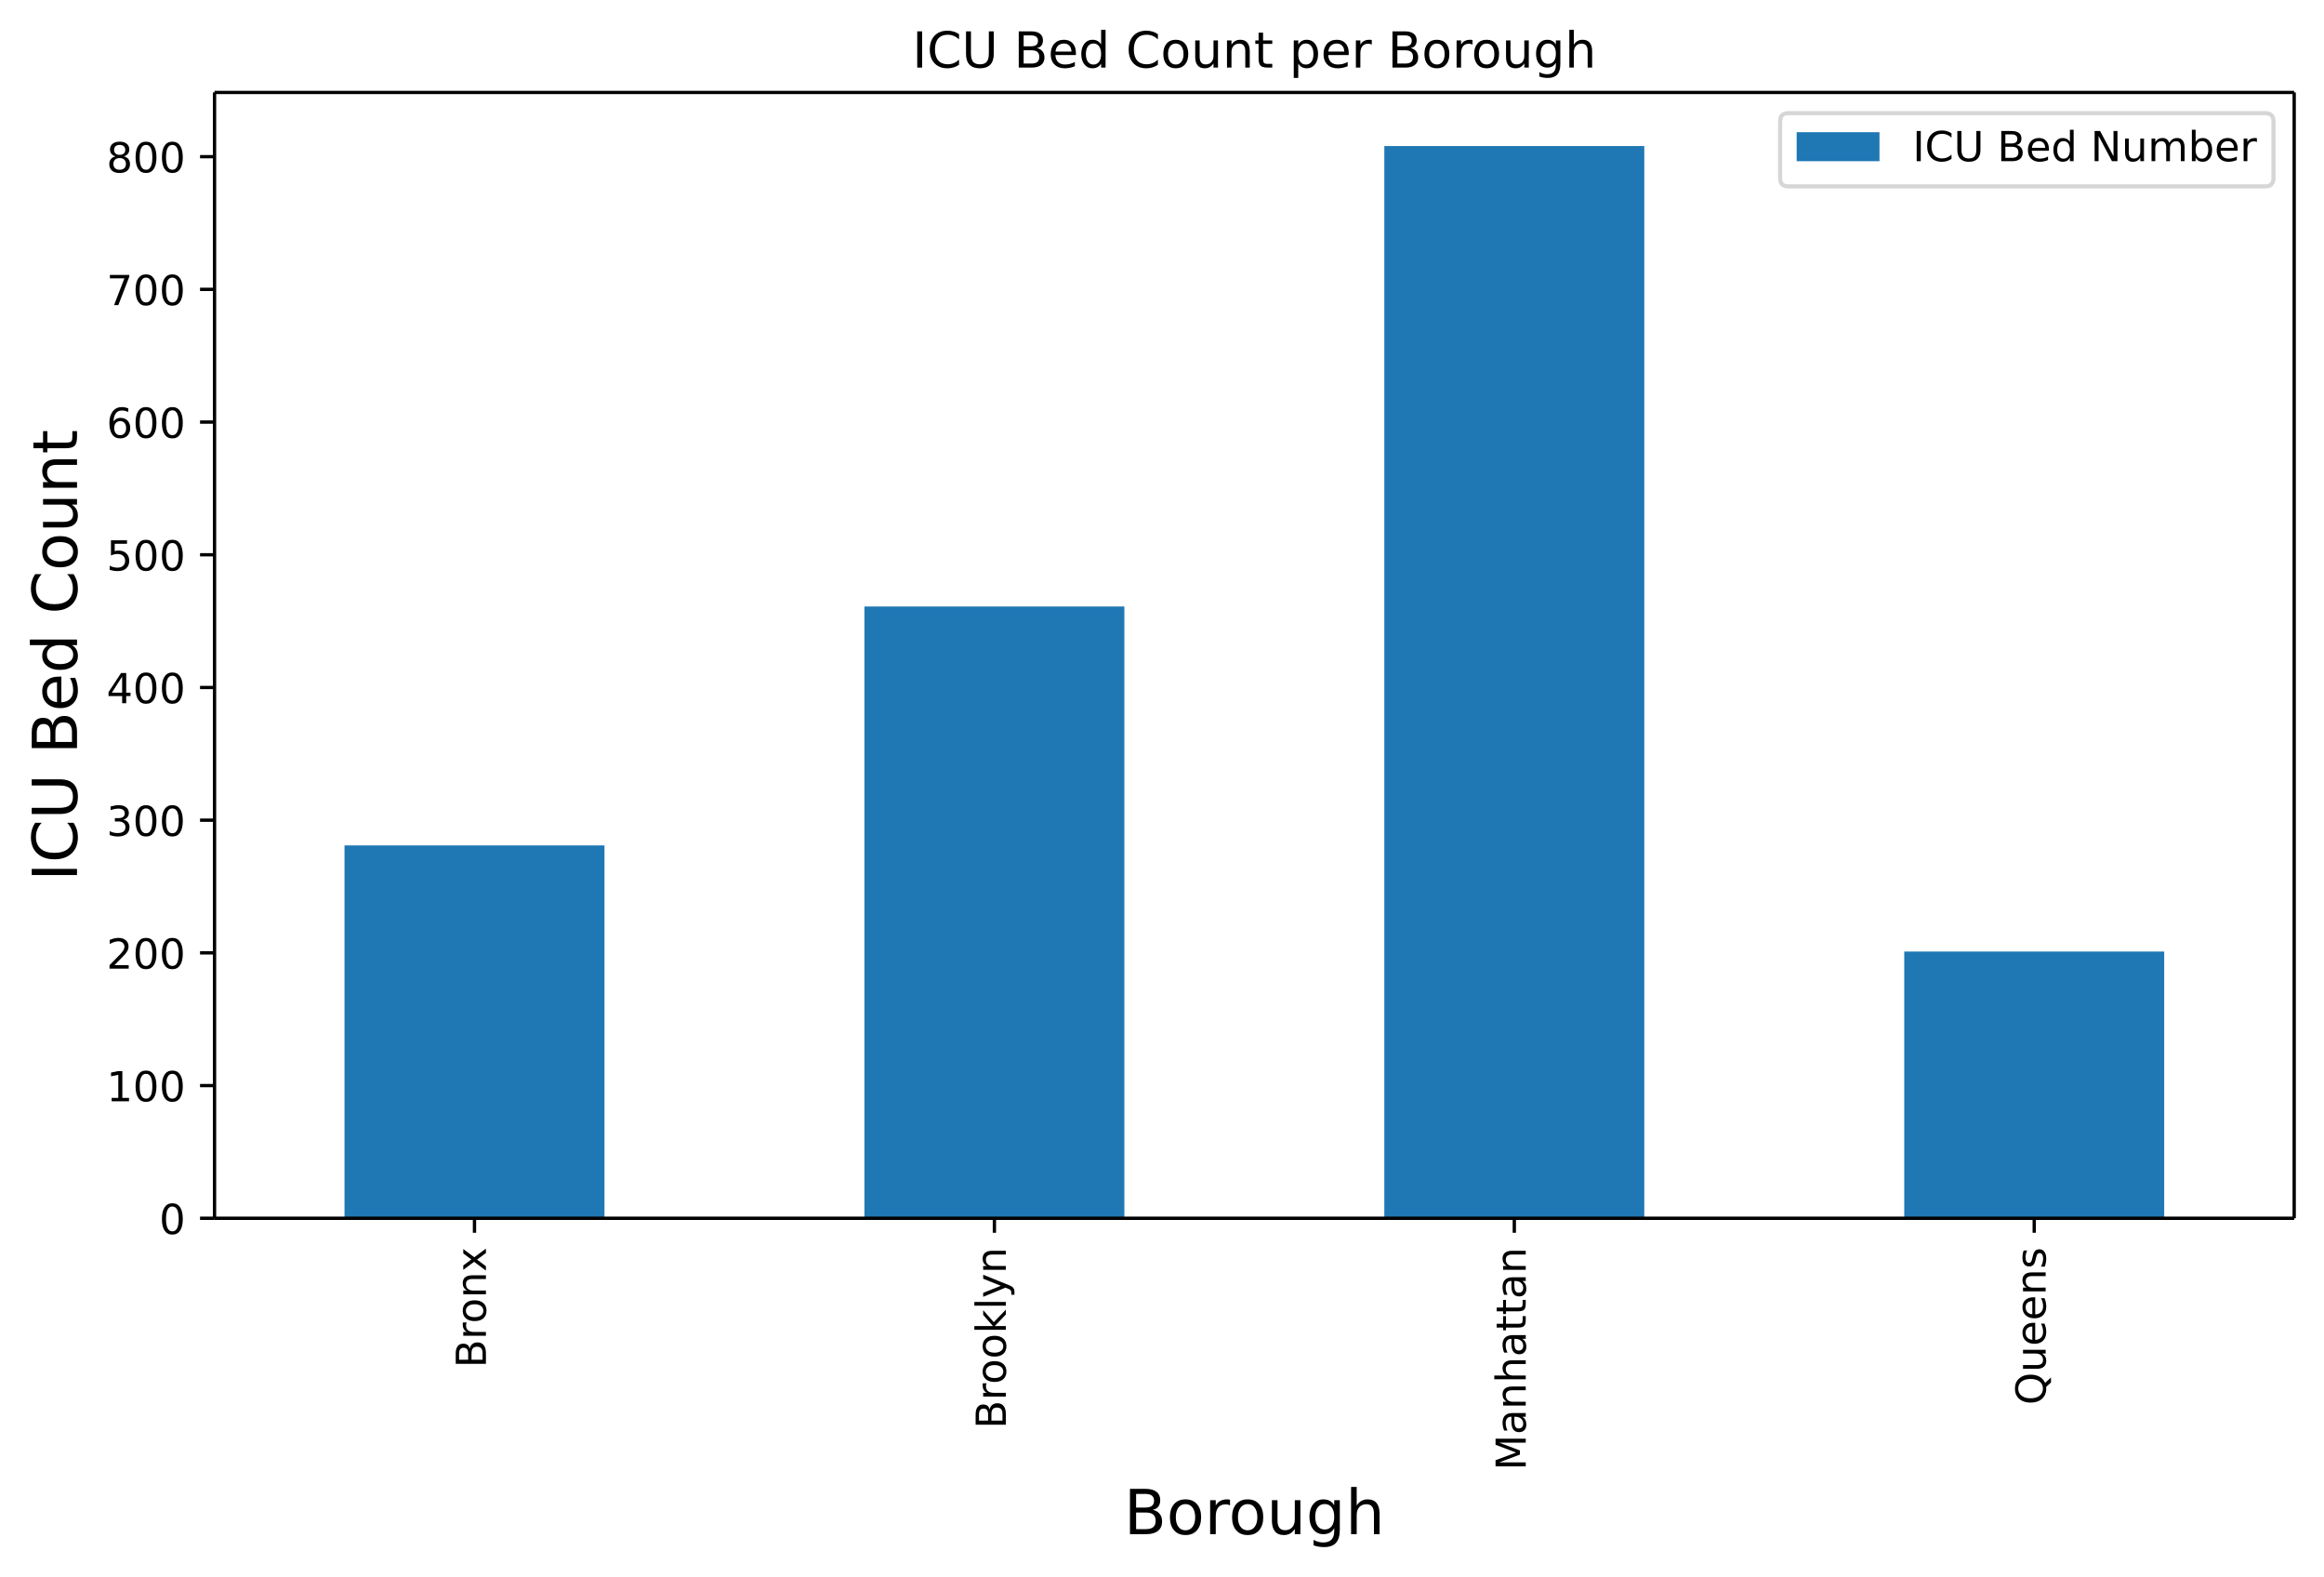 <svg height="507.601" viewBox="0 0 561.205 380.701" width="748.273" xmlns="http://www.w3.org/2000/svg" xmlns:xlink="http://www.w3.org/1999/xlink"><defs><style>*{stroke-linecap:butt;stroke-linejoin:round}</style></defs><g id="figure_1"><path d="M0 380.7h561.205V0H0z" fill="none" id="patch_1"/><g id="axes_1"><path d="M51.805 294.118h502.2v-271.8h-502.2z" fill="#fff" id="patch_2"/><path clip-path="url(#pe70b37f439)" d="M83.192 294.118h62.775v-90.023H83.192z" fill="#1f77b4" id="patch_3"/><path clip-path="url(#pe70b37f439)" d="M208.742 294.118h62.775v-147.69h-62.775z" fill="#1f77b4" id="patch_4"/><path clip-path="url(#pe70b37f439)" d="M334.292 294.118h62.775V35.261h-62.775z" fill="#1f77b4" id="patch_5"/><path clip-path="url(#pe70b37f439)" d="M459.842 294.118h62.775v-64.394h-62.775z" fill="#1f77b4" id="patch_6"/><g id="matplotlib.axis_1"><g id="xtick_1"><g id="line2d_1"><defs><path d="M0 0v3.5" id="mec86abef2d" stroke="#000" stroke-width=".8"/></defs><use x="114.58" xlink:href="#mec86abef2d" y="294.118" stroke="#000" stroke-width=".8"/></g><g id="text_1"><defs><path d="M19.672 34.813V8.108H35.5q7.953 0 11.781 3.297 3.844 3.297 3.844 10.078 0 6.844-3.844 10.078-3.828 3.25-11.781 3.25zm0 29.984V42.828h14.61q7.218 0 10.75 2.703 3.546 2.719 3.546 8.282 0 5.515-3.547 8.25-3.531 2.734-10.75 2.734zm-9.86 8.11h25.204q11.28 0 17.375-4.688Q58.5 63.53 58.5 54.89q0-6.703-3.125-10.657-3.125-3.953-9.188-4.922 7.282-1.562 11.313-6.53 4.031-4.954 4.031-12.376 0-9.765-6.64-15.093Q48.25 0 35.984 0H9.812z" id="DejaVuSans-66"/><path d="M41.11 46.297q-1.516.875-3.297 1.281Q36.03 48 33.89 48q-7.625 0-11.703-4.953-4.079-4.953-4.079-14.234V0H9.08v54.688h9.03v-8.5q2.844 4.984 7.375 7.39Q30.031 56 36.531 56q.922 0 2.047-.125 1.125-.11 2.484-.36z" id="DejaVuSans-114"/><path d="M30.61 48.39q-7.22 0-11.422-5.64-4.204-5.64-4.204-15.453 0-9.813 4.172-15.453 4.188-5.64 11.453-5.64 7.188 0 11.375 5.655 4.203 5.672 4.203 15.438 0 9.719-4.203 15.406-4.187 5.688-11.375 5.688zm0 7.61q11.718 0 18.406-7.625 6.703-7.61 6.703-21.078 0-13.422-6.703-21.078-6.688-7.64-18.407-7.64-11.765 0-18.437 7.64-6.656 7.656-6.656 21.078 0 13.469 6.656 21.078Q18.844 56 30.609 56z" id="DejaVuSans-111"/><path d="M54.89 33.016V0h-8.984v32.719q0 7.765-3.031 11.61-3.031 3.858-9.078 3.858-7.281 0-11.484-4.64-4.204-4.625-4.204-12.64V0H9.08v54.688h9.03v-8.5q3.235 4.937 7.594 7.374Q30.078 56 35.797 56q9.422 0 14.25-5.828 4.844-5.828 4.844-17.156z" id="DejaVuSans-110"/><path d="M54.89 54.688l-19.78-26.61L55.905 0H45.313L29.39 21.484 13.484 0H2.875l21.25 28.61L4.687 54.687h10.594l14.5-19.485 14.5 19.484z" id="DejaVuSans-120"/></defs><g transform="matrix(0 -.1 -.1 0 117.34 330.24)"><use xlink:href="#DejaVuSans-66"/><use x="68.604" xlink:href="#DejaVuSans-114"/><use x="107.467" xlink:href="#DejaVuSans-111"/><use x="168.648" xlink:href="#DejaVuSans-110"/><use x="232.027" xlink:href="#DejaVuSans-120"/></g></g></g><g id="xtick_2"><use x="240.13" xlink:href="#mec86abef2d" y="294.118" stroke="#000" stroke-width=".8" id="line2d_2"/><g id="text_2"><defs><path d="M9.078 75.984h9.031V31.11l26.813 23.578H56.39l-29-25.578L57.625 0H45.906L18.11 26.703V0H9.08z" id="DejaVuSans-107"/><path d="M9.422 75.984h8.984V0H9.422z" id="DejaVuSans-108"/><path d="M32.172-5.078q-3.797-9.766-7.422-12.735-3.61-2.984-9.656-2.984H7.906v7.516h5.282q3.703 0 5.75 1.765Q21-9.766 23.483-3.219l1.61 4.094-22.11 53.813H12.5l17.094-42.766 17.093 42.766h9.516z" id="DejaVuSans-121"/></defs><g transform="matrix(0 -.1 -.1 0 242.89 344.928)"><use xlink:href="#DejaVuSans-66"/><use x="68.604" xlink:href="#DejaVuSans-114"/><use x="107.467" xlink:href="#DejaVuSans-111"/><use x="168.648" xlink:href="#DejaVuSans-111"/><use x="229.83" xlink:href="#DejaVuSans-107"/><use x="287.74" xlink:href="#DejaVuSans-108"/><use x="315.523" xlink:href="#DejaVuSans-121"/><use x="374.703" xlink:href="#DejaVuSans-110"/></g></g></g><g id="xtick_3"><use x="365.68" xlink:href="#mec86abef2d" y="294.118" stroke="#000" stroke-width=".8" id="line2d_3"/><g id="text_3"><defs><path d="M9.813 72.906h14.703l18.593-49.61 18.703 49.61h14.704V0H66.89v64.016l-18.797-50h-9.907l-18.796 50V0H9.813z" id="DejaVuSans-77"/><path d="M34.281 27.484q-10.89 0-15.093-2.484-4.204-2.484-4.204-8.5 0-4.781 3.157-7.594 3.156-2.797 8.562-2.797 7.485 0 12 5.297 4.516 5.297 4.516 14.078v2zm17.922 3.72V0H43.22v8.297Q40.14 3.328 35.547.953q-4.594-2.375-11.234-2.375-8.391 0-13.36 4.719Q6 8.016 6 15.922q0 9.219 6.172 13.906 6.187 4.688 18.437 4.688h12.61v.89q0 6.203-4.078 9.594-4.078 3.39-11.453 3.39-4.688 0-9.141-1.124-4.438-1.125-8.531-3.375v8.312q4.921 1.906 9.562 2.844 4.64.953 9.031.953 11.875 0 17.735-6.156 5.86-6.14 5.86-18.64z" id="DejaVuSans-97"/><path d="M54.89 33.016V0h-8.984v32.719q0 7.765-3.031 11.61-3.031 3.858-9.078 3.858-7.281 0-11.484-4.64-4.204-4.625-4.204-12.64V0H9.08v75.984h9.03V46.188q3.235 4.937 7.594 7.374Q30.078 56 35.797 56q9.422 0 14.25-5.828 4.844-5.828 4.844-17.156z" id="DejaVuSans-104"/><path d="M18.313 70.219V54.688h18.5v-6.985h-18.5V18.016q0-6.688 1.828-8.594 1.828-1.906 7.453-1.906h9.218V0h-9.218q-10.407 0-14.36 3.875-3.953 3.89-3.953 14.14v29.688H2.687v6.984h6.594V70.22z" id="DejaVuSans-116"/></defs><g transform="matrix(0 -.1 -.1 0 368.44 354.984)"><use xlink:href="#DejaVuSans-77"/><use x="86.279" xlink:href="#DejaVuSans-97"/><use x="147.559" xlink:href="#DejaVuSans-110"/><use x="210.938" xlink:href="#DejaVuSans-104"/><use x="274.316" xlink:href="#DejaVuSans-97"/><use x="335.596" xlink:href="#DejaVuSans-116"/><use x="374.805" xlink:href="#DejaVuSans-116"/><use x="414.014" xlink:href="#DejaVuSans-97"/><use x="475.293" xlink:href="#DejaVuSans-110"/></g></g></g><g id="xtick_4"><use x="491.23" xlink:href="#mec86abef2d" y="294.118" stroke="#000" stroke-width=".8" id="line2d_4"/><g id="text_4"><defs><path d="M39.406 66.219q-10.75 0-17.078-8.016-6.312-8-6.312-21.828 0-13.766 6.312-21.781 6.328-8 17.078-8 10.735 0 17.016 8 6.281 8.015 6.281 21.781 0 13.828-6.281 21.828-6.281 8.016-17.016 8.016zM53.22 1.313l13-14.204H54.297L43.5-1.219q-1.61-.093-2.469-.14-.843-.063-1.625-.063-15.375 0-24.593 10.281-9.204 10.282-9.204 27.516 0 17.281 9.204 27.563 9.218 10.28 24.593 10.28 15.328 0 24.5-10.28 9.188-10.282 9.188-27.563 0-12.688-5.11-21.734Q62.891 5.609 53.22 1.312z" id="DejaVuSans-81"/><path d="M8.5 21.578v33.11h8.984V21.922q0-7.766 3.016-11.656 3.031-3.875 9.094-3.875 7.265 0 11.484 4.64 4.234 4.64 4.234 12.656v31h8.985V0h-8.984v8.406Q42.047 3.422 37.718 1q-4.313-2.422-10.032-2.422-9.421 0-14.312 5.86Q8.5 10.296 8.5 21.578zM31.11 56z" id="DejaVuSans-117"/><path d="M56.203 29.594v-4.39H14.891q.593-9.282 5.593-14.142 5-4.859 13.938-4.859 5.172 0 10.031 1.266 4.86 1.265 9.656 3.812v-8.5Q49.266.734 44.187-.344 39.11-1.422 33.892-1.422q-13.094 0-20.735 7.61-7.64 7.625-7.64 20.625 0 13.421 7.25 21.296Q20.016 56 32.328 56q11.031 0 17.453-7.11 6.422-7.093 6.422-19.296zm-8.984 2.64q-.094 7.36-4.125 11.75-4.032 4.407-10.672 4.407-7.516 0-12.031-4.25-4.516-4.25-5.203-11.97z" id="DejaVuSans-101"/><path d="M44.281 53.078v-8.5q-3.797 1.953-7.906 2.922-4.094.984-8.5.984-6.688 0-10.031-2.047-3.344-2.046-3.344-6.156 0-3.125 2.39-4.906 2.391-1.781 9.626-3.39l3.078-.688q9.562-2.047 13.593-5.781 4.032-3.735 4.032-10.422 0-7.625-6.032-12.078-6.03-4.438-16.578-4.438-4.39 0-9.156.86Q10.688.296 5.422 2v9.281q4.984-2.594 9.812-3.89 4.829-1.282 9.579-1.282 6.343 0 9.75 2.172 3.421 2.172 3.421 6.125 0 3.656-2.468 5.61-2.453 1.953-10.813 3.765l-3.125.735q-8.344 1.75-12.062 5.39-3.704 3.64-3.704 9.985 0 7.718 5.47 11.906Q16.75 56 26.811 56q4.97 0 9.36-.734 4.406-.72 8.11-2.188z" id="DejaVuSans-115"/></defs><g transform="matrix(0 -.1 -.1 0 493.99 339.18)"><use xlink:href="#DejaVuSans-81"/><use x="78.711" xlink:href="#DejaVuSans-117"/><use x="142.09" xlink:href="#DejaVuSans-101"/><use x="203.613" xlink:href="#DejaVuSans-101"/><use x="265.137" xlink:href="#DejaVuSans-110"/><use x="328.516" xlink:href="#DejaVuSans-115"/></g></g></g><g id="text_5"><defs><path d="M45.406 27.984q0 9.766-4.031 15.125-4.016 5.375-11.297 5.375-7.219 0-11.25-5.375-4.031-5.359-4.031-15.125 0-9.718 4.031-15.093t11.25-5.375q7.281 0 11.297 5.375 4.031 5.375 4.031 15.093zm8.985-21.203q0-13.953-6.203-20.765Q42-20.797 29.203-20.797q-4.734 0-8.937.703-4.203.703-8.157 2.172v8.735q3.954-2.141 7.813-3.157 3.86-1.031 7.86-1.031 8.843 0 13.234 4.61 4.39 4.609 4.39 13.937v4.453q-2.781-4.844-7.125-7.234Q33.938 0 27.875 0 17.828 0 11.672 7.656q-6.156 7.672-6.156 20.328 0 12.688 6.156 20.344Q17.828 56 27.875 56q6.063 0 10.406-2.39 4.344-2.391 7.125-7.22v8.297h8.985z" id="DejaVuSans-103"/></defs><g transform="matrix(.15 0 0 -.15 271.399 370.381)"><use xlink:href="#DejaVuSans-66"/><use x="68.604" xlink:href="#DejaVuSans-111"/><use x="129.785" xlink:href="#DejaVuSans-114"/><use x="168.648" xlink:href="#DejaVuSans-111"/><use x="229.83" xlink:href="#DejaVuSans-117"/><use x="293.209" xlink:href="#DejaVuSans-103"/><use x="356.686" xlink:href="#DejaVuSans-104"/></g></g></g><g id="matplotlib.axis_2"><g id="ytick_1"><g id="line2d_5"><defs><path d="M0 0h-3.5" id="mbf9987fbce" stroke="#000" stroke-width=".8"/></defs><use x="51.805" xlink:href="#mbf9987fbce" y="294.118" stroke="#000" stroke-width=".8"/></g><g id="text_6"><defs><path d="M31.781 66.406q-7.61 0-11.453-7.5Q16.5 51.422 16.5 36.375q0-14.984 3.828-22.484 3.844-7.5 11.453-7.5 7.672 0 11.5 7.5 3.844 7.5 3.844 22.484 0 15.047-3.844 22.531-3.828 7.5-11.5 7.5zm0 7.813q12.266 0 18.735-9.703 6.468-9.688 6.468-28.141 0-18.406-6.468-28.11-6.47-9.687-18.735-9.687-12.25 0-18.718 9.688-6.47 9.703-6.47 28.109 0 18.453 6.47 28.14Q19.53 74.22 31.78 74.22z" id="DejaVuSans-48"/></defs><use xlink:href="#DejaVuSans-48" transform="matrix(.1 0 0 -.1 38.442 297.917)"/></g></g><g id="ytick_2"><use x="51.805" xlink:href="#mbf9987fbce" y="262.081" stroke="#000" stroke-width=".8" id="line2d_6"/><g id="text_7"><defs><path d="M12.406 8.297h16.11v55.625l-17.532-3.516v8.985l17.438 3.515h9.86V8.296H54.39V0H12.406z" id="DejaVuSans-49"/></defs><g transform="matrix(.1 0 0 -.1 25.717 265.88)"><use xlink:href="#DejaVuSans-49"/><use x="63.623" xlink:href="#DejaVuSans-48"/><use x="127.246" xlink:href="#DejaVuSans-48"/></g></g></g><g id="ytick_3"><use x="51.805" xlink:href="#mbf9987fbce" y="230.045" stroke="#000" stroke-width=".8" id="line2d_7"/><g id="text_8"><defs><path d="M19.188 8.297h34.421V0H7.33v8.297q5.609 5.812 15.296 15.594 9.703 9.797 12.188 12.64 4.734 5.313 6.609 9 1.89 3.688 1.89 7.25 0 5.813-4.078 9.469-4.078 3.672-10.625 3.672-4.64 0-9.797-1.61-5.14-1.609-11-4.89v9.969Q13.767 71.78 18.938 73q5.188 1.219 9.485 1.219 11.328 0 18.062-5.672 6.735-5.656 6.735-15.125 0-4.5-1.688-8.531-1.672-4.016-6.125-9.485-1.218-1.422-7.765-8.187-6.532-6.766-18.453-18.922z" id="DejaVuSans-50"/></defs><g transform="matrix(.1 0 0 -.1 25.717 233.844)"><use xlink:href="#DejaVuSans-50"/><use x="63.623" xlink:href="#DejaVuSans-48"/><use x="127.246" xlink:href="#DejaVuSans-48"/></g></g></g><g id="ytick_4"><use x="51.805" xlink:href="#mbf9987fbce" y="198.008" stroke="#000" stroke-width=".8" id="line2d_8"/><g id="text_9"><defs><path d="M40.578 39.313Q47.656 37.797 51.625 33q3.984-4.781 3.984-11.813 0-10.78-7.422-16.703-7.421-5.906-21.093-5.906-4.578 0-9.438.906-4.86.907-10.031 2.72v9.515q4.094-2.39 8.969-3.61 4.89-1.218 10.218-1.218 9.266 0 14.125 3.656 4.86 3.656 4.86 10.64 0 6.454-4.516 10.079-4.515 3.64-12.562 3.64h-8.5v8.11h8.89q7.266 0 11.125 2.906 3.86 2.906 3.86 8.375 0 5.61-3.985 8.61-3.968 3.015-11.39 3.015-4.063 0-8.703-.89-4.641-.876-10.203-2.72v8.782q5.624 1.562 10.53 2.344 4.907.78 9.25.78 11.235 0 17.766-5.109 6.547-5.093 6.547-13.78 0-6.063-3.468-10.235-3.47-4.172-9.86-5.782z" id="DejaVuSans-51"/></defs><g transform="matrix(.1 0 0 -.1 25.717 201.807)"><use xlink:href="#DejaVuSans-51"/><use x="63.623" xlink:href="#DejaVuSans-48"/><use x="127.246" xlink:href="#DejaVuSans-48"/></g></g></g><g id="ytick_5"><use x="51.805" xlink:href="#mbf9987fbce" y="165.971" stroke="#000" stroke-width=".8" id="line2d_9"/><g id="text_10"><defs><path d="M37.797 64.313L12.89 25.39h24.906zm-2.594 8.593H47.61V25.391h10.407v-8.203H47.609V0h-9.812v17.188H4.89v9.515z" id="DejaVuSans-52"/></defs><g transform="matrix(.1 0 0 -.1 25.717 169.77)"><use xlink:href="#DejaVuSans-52"/><use x="63.623" xlink:href="#DejaVuSans-48"/><use x="127.246" xlink:href="#DejaVuSans-48"/></g></g></g><g id="ytick_6"><use x="51.805" xlink:href="#mbf9987fbce" y="133.934" stroke="#000" stroke-width=".8" id="line2d_10"/><g id="text_11"><defs><path d="M10.797 72.906h38.719v-8.312H19.828v-17.86q2.14.735 4.281 1.094 2.157.36 4.313.36 12.203 0 19.328-6.688 7.14-6.688 7.14-18.11 0-11.765-7.328-18.296-7.328-6.516-20.656-6.516-4.593 0-9.36.781-4.75.782-9.827 2.344v9.922q4.39-2.39 9.078-3.563 4.687-1.171 9.906-1.171 8.453 0 13.375 4.437 4.938 4.438 4.938 12.063 0 7.609-4.938 12.047-4.922 4.453-13.375 4.453-3.953 0-7.89-.875-3.922-.875-8.016-2.735z" id="DejaVuSans-53"/></defs><g transform="matrix(.1 0 0 -.1 25.717 137.733)"><use xlink:href="#DejaVuSans-53"/><use x="63.623" xlink:href="#DejaVuSans-48"/><use x="127.246" xlink:href="#DejaVuSans-48"/></g></g></g><g id="ytick_7"><use x="51.805" xlink:href="#mbf9987fbce" y="101.897" stroke="#000" stroke-width=".8" id="line2d_11"/><g id="text_12"><defs><path d="M33.016 40.375q-6.641 0-10.532-4.547-3.875-4.531-3.875-12.437 0-7.86 3.875-12.438 3.891-4.562 10.532-4.562 6.64 0 10.515 4.562 3.875 4.578 3.875 12.438 0 7.906-3.875 12.437-3.875 4.547-10.515 4.547zm19.578 30.922v-8.984q-3.719 1.75-7.5 2.671-3.782.938-7.5.938-9.766 0-14.922-6.594-5.14-6.594-5.875-19.922 2.875 4.25 7.219 6.516 4.359 2.266 9.578 2.266 10.984 0 17.36-6.672 6.374-6.657 6.374-18.125 0-11.235-6.64-18.032-6.641-6.78-17.672-6.78-12.657 0-19.344 9.687-6.688 9.703-6.688 28.109 0 17.281 8.204 27.563 8.203 10.28 22.015 10.28 3.719 0 7.5-.734t7.89-2.187z" id="DejaVuSans-54"/></defs><g transform="matrix(.1 0 0 -.1 25.717 105.697)"><use xlink:href="#DejaVuSans-54"/><use x="63.623" xlink:href="#DejaVuSans-48"/><use x="127.246" xlink:href="#DejaVuSans-48"/></g></g></g><g id="ytick_8"><use x="51.805" xlink:href="#mbf9987fbce" y="69.861" stroke="#000" stroke-width=".8" id="line2d_12"/><g id="text_13"><defs><path d="M8.203 72.906h46.875v-4.203L28.61 0H18.312L43.22 64.594H8.203z" id="DejaVuSans-55"/></defs><g transform="matrix(.1 0 0 -.1 25.717 73.66)"><use xlink:href="#DejaVuSans-55"/><use x="63.623" xlink:href="#DejaVuSans-48"/><use x="127.246" xlink:href="#DejaVuSans-48"/></g></g></g><g id="ytick_9"><use x="51.805" xlink:href="#mbf9987fbce" y="37.824" stroke="#000" stroke-width=".8" id="line2d_13"/><g id="text_14"><defs><path d="M31.781 34.625q-7.031 0-11.062-3.766-4.016-3.765-4.016-10.343 0-6.594 4.016-10.36Q24.75 6.391 31.78 6.391q7.032 0 11.078 3.78 4.063 3.798 4.063 10.345 0 6.578-4.031 10.343-4.016 3.766-11.11 3.766zm-9.86 4.188q-6.343 1.562-9.89 5.906Q8.5 49.079 8.5 55.329q0 8.733 6.219 13.812 6.234 5.078 17.062 5.078 10.89 0 17.094-5.078 6.203-5.079 6.203-13.813 0-6.25-3.547-10.61-3.531-4.343-9.828-5.906 7.125-1.656 11.094-6.5 3.984-4.828 3.984-11.796 0-10.61-6.468-16.282-6.47-5.656-18.532-5.656-12.047 0-18.531 5.656-6.469 5.672-6.469 16.282 0 6.968 4 11.797 4.016 4.843 11.14 6.5zM18.314 54.39q0-5.657 3.53-8.828 3.548-3.172 9.938-3.172 6.36 0 9.938 3.172 3.593 3.171 3.593 8.828 0 5.672-3.593 8.843-3.578 3.172-9.938 3.172-6.39 0-9.937-3.172-3.532-3.172-3.532-8.843z" id="DejaVuSans-56"/></defs><g transform="matrix(.1 0 0 -.1 25.717 41.623)"><use xlink:href="#DejaVuSans-56"/><use x="63.623" xlink:href="#DejaVuSans-48"/><use x="127.246" xlink:href="#DejaVuSans-48"/></g></g></g><g id="text_15"><defs><path d="M9.813 72.906h9.859V0h-9.86z" id="DejaVuSans-73"/><path d="M64.406 67.281v-10.39q-4.984 4.64-10.625 6.922-5.64 2.296-11.984 2.296-12.5 0-19.14-7.64-6.641-7.64-6.641-22.094 0-14.406 6.64-22.047 6.64-7.64 19.14-7.64 6.345 0 11.985 2.296 5.64 2.297 10.625 6.938V5.609Q59.234 2.094 53.437.33q-5.78-1.75-12.218-1.75-16.563 0-26.094 10.124-9.516 10.14-9.516 27.672 0 17.578 9.516 27.703 9.531 10.14 26.094 10.14 6.531 0 12.312-1.734 5.797-1.734 10.875-5.203z" id="DejaVuSans-67"/><path d="M8.688 72.906h9.921V28.61q0-11.718 4.235-16.875 4.25-5.14 13.781-5.14 9.469 0 13.719 5.14 4.25 5.157 4.25 16.875v44.297H64.5V27.391q0-14.25-7.063-21.532-7.046-7.28-20.812-7.28-13.828 0-20.89 7.28-7.047 7.282-7.047 21.532z" id="DejaVuSans-85"/><path d="M45.406 46.39v29.594h8.985V0h-8.985v8.203Q42.578 3.328 38.25.953q-4.313-2.375-10.375-2.375-9.906 0-16.14 7.906-6.22 7.922-6.22 20.813 0 12.89 6.22 20.797Q17.968 56 27.874 56q6.063 0 10.375-2.375 4.328-2.36 7.156-7.234zm-30.61-19.093q0-9.906 4.079-15.547 4.078-5.64 11.203-5.64 7.125 0 11.219 5.64 4.11 5.64 4.11 15.547 0 9.906-4.11 15.547-4.094 5.64-11.219 5.64-7.125 0-11.203-5.64-4.078-5.64-4.078-15.547z" id="DejaVuSans-100"/></defs><g transform="matrix(0 -.15 -.15 0 18.598 212.719)"><use xlink:href="#DejaVuSans-73"/><use x="29.492" xlink:href="#DejaVuSans-67"/><use x="99.316" xlink:href="#DejaVuSans-85"/><use x="172.51" xlink:href="#DejaVuSans-32"/><use x="204.297" xlink:href="#DejaVuSans-66"/><use x="272.9" xlink:href="#DejaVuSans-101"/><use x="334.424" xlink:href="#DejaVuSans-100"/><use x="397.9" xlink:href="#DejaVuSans-32"/><use x="429.688" xlink:href="#DejaVuSans-67"/><use x="499.512" xlink:href="#DejaVuSans-111"/><use x="560.693" xlink:href="#DejaVuSans-117"/><use x="624.072" xlink:href="#DejaVuSans-110"/><use x="687.451" xlink:href="#DejaVuSans-116"/></g></g></g><path d="M51.805 294.118v-271.8" fill="none" stroke="#000" stroke-linecap="square" stroke-width=".8" id="patch_7"/><path d="M554.005 294.118v-271.8" fill="none" stroke="#000" stroke-linecap="square" stroke-width=".8" id="patch_8"/><path d="M51.805 294.118h502.2" fill="none" stroke="#000" stroke-linecap="square" stroke-width=".8" id="patch_9"/><path d="M51.805 22.318h502.2" fill="none" stroke="#000" stroke-linecap="square" stroke-width=".8" id="patch_10"/><g id="text_16"><defs><path d="M18.11 8.203v-29H9.077v75.484h9.031v-8.296q2.844 4.875 7.157 7.234Q29.594 56 35.594 56q9.968 0 16.187-7.906 6.235-7.907 6.235-20.797T51.78 6.484q-6.218-7.906-16.187-7.906-6 0-10.328 2.375-4.313 2.375-7.157 7.25zm30.578 19.094q0 9.906-4.079 15.547-4.078 5.64-11.203 5.64-7.14 0-11.218-5.64-4.079-5.64-4.079-15.547 0-9.906 4.078-15.547 4.079-5.64 11.22-5.64 7.124 0 11.202 5.64t4.078 15.547z" id="DejaVuSans-112"/></defs><g transform="matrix(.12 0 0 -.12 220.318 16.318)"><use xlink:href="#DejaVuSans-73"/><use x="29.492" xlink:href="#DejaVuSans-67"/><use x="99.316" xlink:href="#DejaVuSans-85"/><use x="172.51" xlink:href="#DejaVuSans-32"/><use x="204.297" xlink:href="#DejaVuSans-66"/><use x="272.9" xlink:href="#DejaVuSans-101"/><use x="334.424" xlink:href="#DejaVuSans-100"/><use x="397.9" xlink:href="#DejaVuSans-32"/><use x="429.688" xlink:href="#DejaVuSans-67"/><use x="499.512" xlink:href="#DejaVuSans-111"/><use x="560.693" xlink:href="#DejaVuSans-117"/><use x="624.072" xlink:href="#DejaVuSans-110"/><use x="687.451" xlink:href="#DejaVuSans-116"/><use x="726.66" xlink:href="#DejaVuSans-32"/><use x="758.447" xlink:href="#DejaVuSans-112"/><use x="821.924" xlink:href="#DejaVuSans-101"/><use x="883.447" xlink:href="#DejaVuSans-114"/><use x="924.561" xlink:href="#DejaVuSans-32"/><use x="956.348" xlink:href="#DejaVuSans-66"/><use x="1024.951" xlink:href="#DejaVuSans-111"/><use x="1086.133" xlink:href="#DejaVuSans-114"/><use x="1124.996" xlink:href="#DejaVuSans-111"/><use x="1186.178" xlink:href="#DejaVuSans-117"/><use x="1249.557" xlink:href="#DejaVuSans-103"/><use x="1313.033" xlink:href="#DejaVuSans-104"/></g></g><g id="legend_1"><path d="M431.863 44.996h115.142q2 0 2-2V29.318q0-2-2-2H431.863q-2 0-2 2v13.678q0 2 2 2z" fill="#fff" opacity=".8" stroke="#ccc" id="patch_11"/><path d="M433.863 38.917h20v-7h-20z" fill="#1f77b4" id="patch_12"/><g id="text_17"><defs><path d="M9.813 72.906h13.28l32.329-60.984v60.984h9.562V0h-13.28L19.39 60.984V0H9.813z" id="DejaVuSans-78"/><path d="M52 44.188q3.375 6.062 8.063 8.937Q64.75 56 71.093 56q8.548 0 13.188-5.984 4.64-5.97 4.64-17V0h-9.03v32.719q0 7.86-2.797 11.656-2.781 3.813-8.485 3.813-6.984 0-11.046-4.641-4.047-4.625-4.047-12.64V0h-9.032v32.719q0 7.906-2.78 11.687-2.782 3.782-8.595 3.782-6.89 0-10.953-4.657-4.047-4.656-4.047-12.625V0H9.08v54.688h9.03v-8.5q3.078 5.03 7.375 7.421Q29.781 56 35.687 56q5.97 0 10.141-3.031Q50 49.953 52 44.187z" id="DejaVuSans-109"/><path d="M48.688 27.297q0 9.906-4.079 15.547-4.078 5.64-11.203 5.64-7.14 0-11.218-5.64-4.079-5.64-4.079-15.547 0-9.906 4.078-15.547 4.079-5.64 11.22-5.64 7.124 0 11.202 5.64t4.078 15.547zM18.108 46.39q2.844 4.875 7.157 7.234Q29.594 56 35.594 56q9.968 0 16.187-7.906 6.235-7.907 6.235-20.797T51.78 6.484q-6.218-7.906-16.187-7.906-6 0-10.328 2.375-4.313 2.375-7.157 7.25V0H9.08v75.984h9.03z" id="DejaVuSans-98"/></defs><g transform="matrix(.1 0 0 -.1 461.863 38.917)"><use xlink:href="#DejaVuSans-73"/><use x="29.492" xlink:href="#DejaVuSans-67"/><use x="99.316" xlink:href="#DejaVuSans-85"/><use x="172.51" xlink:href="#DejaVuSans-32"/><use x="204.297" xlink:href="#DejaVuSans-66"/><use x="272.9" xlink:href="#DejaVuSans-101"/><use x="334.424" xlink:href="#DejaVuSans-100"/><use x="397.9" xlink:href="#DejaVuSans-32"/><use x="429.688" xlink:href="#DejaVuSans-78"/><use x="504.492" xlink:href="#DejaVuSans-117"/><use x="567.871" xlink:href="#DejaVuSans-109"/><use x="665.283" xlink:href="#DejaVuSans-98"/><use x="728.76" xlink:href="#DejaVuSans-101"/><use x="790.283" xlink:href="#DejaVuSans-114"/></g></g></g></g></g><defs><clipPath id="pe70b37f439"><path d="M51.805 22.318h502.2v271.8h-502.2z"/></clipPath></defs></svg>